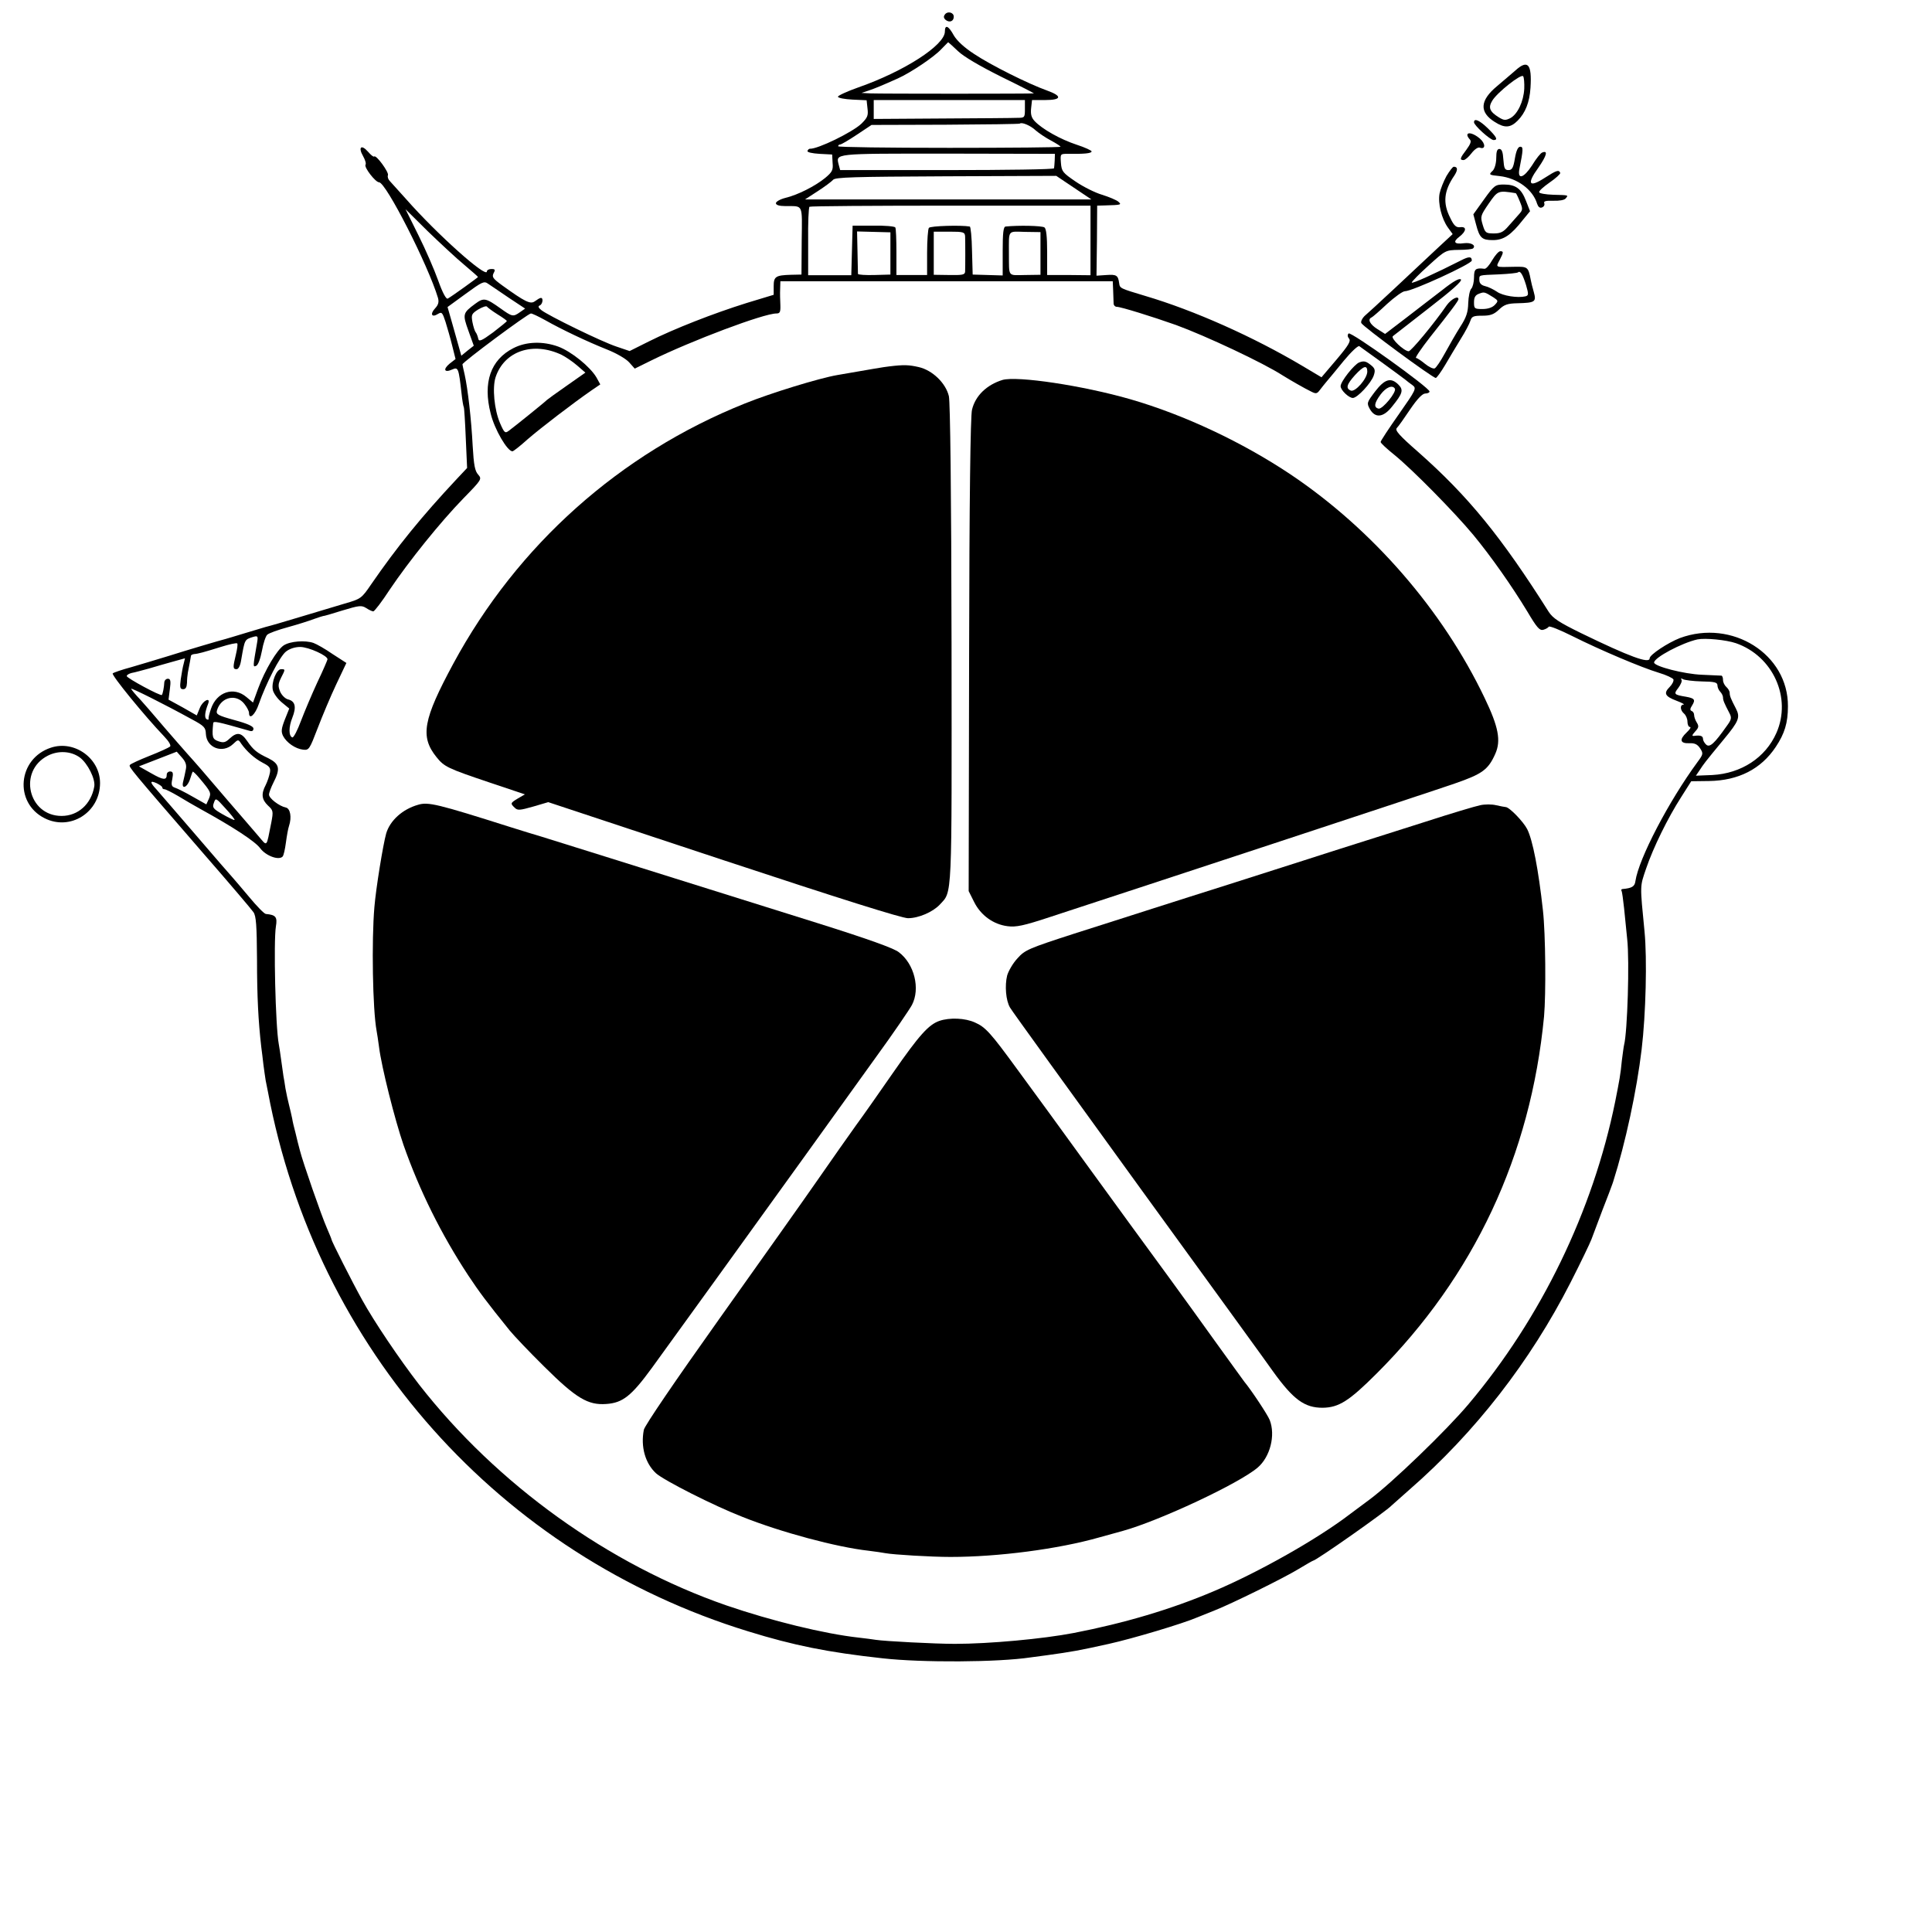 <?xml version="1.0" standalone="no"?>
<!DOCTYPE svg PUBLIC "-//W3C//DTD SVG 20010904//EN"
 "http://www.w3.org/TR/2001/REC-SVG-20010904/DTD/svg10.dtd">
<svg version="1.0" xmlns="http://www.w3.org/2000/svg"
 width="869pt" height="869pt" viewBox="0 0 869 869"
 preserveAspectRatio="xMidYMid meet">
<g transform="translate(0,869) scale(0.1,-0.1)"
fill="#000000" stroke="none">
<path d="M4251 8626 c-8 -10 -7 -17 3 -26 17 -13 36 -6 36 15 0 19 -27 26 -39
11z"/>
<path d="M4250 8548 c0 -61 -183 -179 -389 -251 -51 -18 -92 -37 -92 -42 1 -6
30 -11 65 -13 l64 -3 4 -37 c4 -32 0 -41 -27 -68 -41 -39 -197 -115 -232 -113
-4 0 -9 -4 -11 -10 -2 -6 21 -11 54 -13 l57 -3 2 -38 c3 -32 -2 -41 -33 -67
-45 -37 -124 -77 -179 -90 -24 -6 -43 -17 -43 -24 0 -8 14 -13 43 -13 81 -1
75 14 73 -155 l-1 -153 -47 -1 c-69 -2 -78 -8 -78 -51 l0 -39 -122 -37 c-150
-47 -324 -115 -440 -173 l-86 -43 -59 20 c-67 22 -308 140 -338 164 -14 11
-16 18 -7 21 13 6 17 34 5 34 -5 0 -16 -7 -27 -15 -20 -15 -44 -3 -148 72 -41
30 -46 37 -38 54 9 16 7 19 -10 19 -11 0 -20 -5 -20 -11 0 -33 -224 167 -363
325 -34 38 -68 75 -74 82 -7 7 -11 19 -8 26 5 13 -53 93 -62 84 -3 -3 -15 7
-28 22 -30 34 -45 20 -22 -20 9 -16 15 -34 11 -39 -7 -12 45 -79 61 -79 31 0
221 -373 265 -520 5 -18 2 -31 -13 -47 -24 -26 -15 -43 13 -25 17 10 20 7 34
-36 8 -26 22 -74 30 -107 l15 -60 -27 -21 c-31 -26 -23 -42 12 -26 27 12 29 7
42 -108 3 -30 8 -58 10 -61 2 -3 6 -66 9 -140 l6 -134 -47 -50 c-159 -170
-267 -303 -385 -474 -43 -63 -46 -65 -119 -86 -41 -12 -131 -39 -200 -60 -69
-21 -138 -41 -155 -45 -16 -5 -61 -18 -100 -30 -38 -12 -74 -22 -80 -24 -31
-8 -173 -50 -255 -76 -52 -16 -129 -39 -170 -51 -41 -11 -79 -24 -83 -28 -7
-7 143 -191 231 -283 22 -23 32 -41 27 -46 -6 -5 -47 -24 -93 -42 -45 -18 -85
-36 -88 -41 -5 -9 0 -16 331 -398 116 -133 217 -252 225 -264 12 -17 15 -59
16 -211 0 -170 6 -280 19 -394 3 -21 7 -57 10 -82 3 -25 8 -56 10 -70 3 -14 7
-36 10 -50 216 -1156 1043 -2085 2161 -2428 204 -63 357 -94 604 -121 178 -20
519 -18 665 4 17 2 50 7 75 10 109 15 143 21 278 51 108 24 332 91 397 119 17
7 50 20 75 30 79 31 312 146 378 186 35 21 66 39 68 39 13 0 332 224 354 249
3 3 39 35 80 71 294 256 543 576 724 931 46 90 88 178 94 194 6 17 29 76 50
133 22 56 41 106 42 110 2 4 4 12 6 17 55 173 106 410 128 595 19 159 25 408
13 530 -21 215 -21 200 7 283 32 94 97 227 158 322 l45 71 80 1 c133 2 234 54
300 153 40 60 55 108 55 183 2 234 -251 394 -486 307 -54 -21 -136 -75 -136
-91 0 -26 -90 7 -308 113 -100 49 -127 67 -146 96 -213 337 -361 519 -586 718
-88 77 -107 99 -97 109 7 7 34 45 60 84 32 47 55 71 68 71 10 0 19 4 19 9 0
17 -354 271 -364 261 -6 -6 -5 -15 2 -23 9 -11 -2 -30 -56 -94 l-68 -80 -84
50 c-222 132 -489 251 -709 316 -113 34 -114 34 -117 57 -5 36 -12 40 -57 37
l-45 -3 2 157 1 158 35 1 c74 2 76 3 60 17 -8 7 -41 21 -73 31 -31 9 -85 36
-120 60 -57 39 -62 45 -65 83 -3 41 -3 41 30 41 75 -1 108 2 108 11 0 4 -30
18 -67 30 -73 24 -155 70 -189 106 -15 16 -19 31 -16 59 l4 36 59 0 c75 0 78
18 8 43 -84 30 -254 115 -327 164 -45 29 -78 60 -92 84 -24 44 -40 50 -40 17z
m59 -88 c26 -25 98 -67 194 -115 84 -41 150 -75 147 -75 -9 -2 -693 -2 -735 0
l-40 2 30 10 c30 10 59 22 133 55 58 26 164 97 196 132 17 17 30 31 31 31 1 0
21 -18 44 -40z m301 -260 c0 -38 -1 -40 -32 -40 -18 -1 -171 -2 -340 -3 l-308
-2 0 43 0 42 340 0 340 0 0 -40z m49 -97 c14 -12 45 -33 68 -45 24 -13 43 -25
43 -28 0 -3 -225 -5 -500 -5 -275 0 -500 3 -500 7 0 5 4 8 9 8 5 0 39 20 75
44 l66 44 332 1 c182 1 333 3 335 5 9 8 49 -9 72 -31z m85 -134 c-1 -16 -2
-32 -3 -36 0 -5 -217 -8 -481 -8 l-481 0 -6 22 c-13 54 -33 52 489 52 l483 -1
-1 -29z m86 -123 l79 -53 -644 0 -644 0 57 37 c31 20 62 43 69 51 9 12 92 14
508 16 l496 2 79 -53z m75 -238 l0 -156 -97 1 -98 0 0 103 c0 69 -4 105 -12
111 -11 8 -119 10 -175 4 -10 -1 -13 -30 -13 -110 l0 -110 -67 2 -68 2 -3 108
c-1 59 -6 108 -10 108 -37 7 -179 3 -184 -6 -4 -5 -8 -56 -8 -111 l0 -101 -69
0 -69 0 0 103 c0 57 -2 107 -5 111 -3 5 -48 9 -99 8 l-93 0 -3 -111 -3 -112
-97 0 -97 0 0 152 c-1 83 2 153 6 156 4 3 290 5 636 5 l628 0 0 -157z m-2817
-109 c34 -29 62 -53 62 -55 0 -2 -116 -86 -136 -97 -7 -4 -23 25 -43 81 -17
48 -57 140 -89 204 l-58 117 100 -99 c56 -54 129 -122 164 -151z m1917 51 l0
-95 -72 -2 c-40 -1 -73 1 -74 5 0 4 -1 48 -2 99 l-2 92 75 -2 75 -2 0 -95z
m336 76 c1 -26 1 -135 0 -158 -1 -14 -12 -16 -71 -15 l-70 1 0 97 0 97 70 0
c64 0 70 -2 71 -22z m339 -76 l0 -96 -70 -1 c-79 -1 -71 -11 -72 97 0 108 -7
99 72 97 l70 -1 0 -96z m-2392 -199 l74 -49 -23 -16 c-31 -22 -35 -21 -88 17
-66 47 -75 49 -113 21 -57 -42 -58 -47 -31 -122 l24 -67 -28 -22 -28 -23 -9
32 c-5 18 -19 68 -31 110 l-22 77 81 59 c74 54 83 59 101 46 11 -7 53 -36 93
-63z m2719 29 c1 -25 2 -51 2 -57 1 -7 7 -13 14 -13 18 0 160 -44 267 -82 134
-49 392 -170 480 -227 32 -20 98 -58 129 -73 20 -10 25 -9 37 7 8 11 23 29 32
40 9 11 44 52 76 92 34 41 64 69 70 66 15 -10 187 -135 206 -150 8 -7 24 -19
34 -26 18 -14 15 -20 -62 -130 -45 -64 -82 -120 -82 -125 0 -5 28 -31 63 -59
81 -66 268 -256 353 -358 81 -98 175 -232 244 -346 42 -71 55 -86 71 -82 11 3
22 9 25 14 3 5 50 -14 106 -42 128 -64 310 -141 389 -165 34 -10 63 -24 66
-30 2 -7 -5 -22 -17 -34 -28 -28 -22 -42 31 -62 24 -9 38 -17 32 -17 -18 -1
-16 -26 2 -41 8 -7 15 -23 15 -36 0 -13 5 -24 11 -24 7 0 0 -11 -15 -25 -34
-32 -29 -50 13 -48 24 1 36 -5 48 -23 15 -23 14 -27 -12 -62 -129 -176 -264
-434 -279 -535 -3 -25 -16 -32 -59 -36 -5 -1 -6 -4 -3 -9 2 -4 7 -39 11 -77 4
-39 10 -101 14 -139 11 -98 1 -419 -14 -476 -2 -8 -6 -40 -10 -70 -6 -64 -11
-89 -30 -185 -100 -492 -333 -973 -659 -1360 -99 -118 -347 -357 -446 -430
-15 -11 -54 -40 -86 -64 -147 -113 -413 -263 -614 -348 -193 -82 -403 -144
-630 -188 -140 -27 -382 -49 -535 -49 -91 0 -317 12 -355 18 -14 2 -48 7 -77
10 -155 17 -395 76 -596 145 -530 184 -1030 543 -1381 992 -89 115 -203 284
-257 382 -45 81 -138 265 -138 272 0 3 -10 26 -21 52 -25 57 -107 293 -121
348 -6 22 -15 58 -20 80 -6 22 -13 51 -15 65 -3 14 -9 41 -14 60 -5 19 -12 52
-16 74 -3 21 -7 46 -9 55 -1 9 -6 41 -10 71 -4 30 -9 63 -11 73 -15 80 -24
463 -13 530 7 42 0 52 -45 56 -7 0 -41 35 -75 76 -34 41 -68 80 -74 87 -7 7
-82 94 -167 193 -85 99 -165 191 -177 205 -30 32 -29 41 2 27 14 -7 25 -15 25
-19 0 -5 4 -8 10 -8 5 0 33 -14 62 -31 29 -18 73 -43 98 -57 149 -82 248 -147
270 -177 25 -34 83 -56 101 -38 5 5 11 33 15 63 4 30 10 64 14 75 13 39 6 79
-15 83 -29 6 -75 41 -75 58 0 8 9 32 20 54 32 62 27 84 -22 109 -53 25 -68 37
-97 79 -26 38 -46 40 -78 10 -19 -18 -28 -20 -51 -12 -27 9 -29 20 -23 81 1
11 16 8 163 -34 12 -4 18 0 18 10 0 10 -26 22 -85 38 -76 21 -84 26 -79 44 18
60 86 76 123 29 12 -15 21 -33 21 -40 0 -34 28 -9 44 39 33 94 95 215 122 236
16 13 41 21 64 21 38 0 126 -40 123 -56 -1 -5 -21 -52 -46 -104 -24 -52 -57
-130 -73 -172 -16 -43 -33 -76 -39 -75 -17 6 -17 47 0 89 19 48 13 74 -19 82
-13 3 -29 19 -36 35 -10 25 -9 35 4 62 20 39 20 39 0 39 -20 0 -44 -58 -37
-93 3 -15 21 -40 40 -56 l34 -28 -20 -50 c-16 -41 -17 -54 -8 -73 16 -31 56
-58 90 -62 27 -3 29 1 66 97 21 55 58 143 83 196 l46 97 -62 40 c-33 23 -72
45 -86 50 -37 13 -105 8 -134 -11 -30 -20 -84 -110 -115 -194 l-23 -63 -30 25
c-57 48 -133 23 -159 -53 -7 -20 -12 -41 -11 -45 1 -5 -2 -5 -9 -2 -10 7 -8
31 7 69 13 33 -24 15 -37 -18 l-14 -34 -63 36 -64 35 6 47 c5 37 3 47 -9 47
-8 0 -15 -7 -16 -16 -1 -23 -7 -52 -11 -57 -6 -6 -158 76 -158 85 0 5 10 11
22 14 13 2 48 12 78 20 30 9 79 23 108 31 l54 15 -6 -25 c-4 -13 -9 -44 -13
-69 -5 -38 -3 -45 11 -45 11 0 16 9 17 28 0 15 2 36 4 47 7 33 13 70 14 76 1
3 7 6 14 7 17 1 43 8 120 32 38 12 71 19 74 16 3 -3 0 -25 -6 -50 -14 -58 -14
-66 3 -66 9 0 17 16 21 43 16 92 15 90 53 102 21 6 23 4 19 -22 -20 -115 -20
-114 -5 -108 9 4 19 31 26 67 6 34 17 67 24 73 7 7 49 22 93 34 44 12 97 29
118 37 20 7 38 13 40 13 1 -1 40 10 87 25 76 23 86 24 107 11 12 -8 27 -15 32
-15 5 0 39 44 74 98 87 129 227 303 331 410 83 85 84 87 67 107 -15 16 -20 43
-25 130 -6 119 -22 257 -36 320 -5 22 -10 43 -10 46 0 10 295 229 308 229 6 0
35 -14 64 -30 74 -42 190 -97 278 -132 43 -17 86 -42 100 -58 l25 -28 75 37
c181 89 505 211 562 211 16 0 19 6 18 38 -1 20 -2 53 -1 72 l1 35 748 0 747 0
2 -45z m-2769 -104 c23 -14 42 -28 42 -30 0 -2 -28 -25 -62 -51 -53 -39 -64
-43 -67 -28 -2 10 -7 23 -11 28 -5 6 -11 26 -15 46 -6 33 -4 38 26 57 19 11
36 17 39 13 3 -4 24 -20 48 -35z m5570 -1479 c167 -58 252 -246 182 -404 -49
-111 -158 -182 -288 -189 l-74 -3 17 25 c19 29 20 31 109 139 68 82 74 99 54
138 -24 46 -28 57 -28 71 0 7 -7 19 -15 26 -8 7 -15 21 -15 31 0 11 -3 19 -7
20 -5 0 -44 2 -88 4 -80 3 -215 38 -215 55 0 22 124 88 195 104 35 7 129 -2
173 -17z m-154 -172 c58 -1 71 -4 71 -18 0 -9 6 -22 13 -29 6 -6 12 -18 12
-25 0 -13 5 -25 29 -71 11 -21 9 -29 -14 -60 -53 -75 -74 -95 -90 -82 -8 7
-15 19 -15 26 0 14 -12 18 -40 14 -11 -1 -10 3 5 20 16 17 17 24 7 40 -7 11
-12 26 -12 34 0 8 -5 16 -11 18 -8 3 -8 10 2 25 16 26 11 32 -27 39 -55 9 -57
12 -35 40 11 15 18 31 14 37 -4 6 -1 7 7 2 7 -4 45 -9 84 -10z m-6790 -171
c54 -29 61 -36 62 -65 3 -63 75 -90 122 -46 23 22 24 22 37 2 25 -35 59 -66
97 -86 31 -16 36 -23 32 -45 -3 -15 -11 -39 -19 -55 -21 -40 -18 -65 10 -92
24 -22 25 -26 15 -78 -23 -114 -16 -108 -59 -58 -21 24 -82 96 -137 159 -54
63 -108 126 -119 139 -11 13 -27 31 -35 40 -16 17 -127 144 -170 195 -14 17
-44 51 -67 77 -24 25 -43 48 -43 51 0 5 145 -67 274 -138z m-28 -224 c-3 -15
-8 -40 -12 -55 -10 -38 18 -29 31 11 5 16 10 31 12 33 1 2 15 -11 30 -29 52
-62 54 -66 42 -94 l-11 -24 -62 35 c-33 19 -69 37 -79 40 -15 5 -18 12 -12 39
5 27 3 34 -10 34 -8 0 -15 -6 -15 -14 0 -27 -16 -25 -70 6 l-55 31 85 33 85
33 23 -26 c17 -19 22 -34 18 -53z m219 -228 c-2 -2 -25 9 -53 25 -44 25 -48
31 -40 52 8 23 9 23 52 -25 25 -27 43 -50 41 -52z"/>
<path d="M2309 7124 c-102 -52 -138 -154 -102 -294 17 -71 75 -170 98 -170 4
0 35 24 68 54 60 52 204 162 286 219 l41 28 -17 31 c-28 48 -113 117 -172 139
-69 25 -144 23 -202 -7z m217 -30 c18 -9 49 -30 70 -48 l37 -32 -84 -59 c-46
-32 -86 -61 -89 -64 -6 -7 -146 -120 -172 -139 -16 -12 -20 -9 -39 35 -26 61
-35 159 -20 206 39 118 168 162 297 101z"/>
<path d="M6114 7060 c-23 -9 -84 -86 -84 -107 0 -18 37 -53 55 -53 20 0 82 66
94 101 7 21 6 30 -7 42 -27 23 -36 25 -58 17z m36 -42 c-1 -32 -54 -92 -74
-85 -24 10 -19 28 19 70 39 42 55 47 55 15z"/>
<path d="M4000 7042 c-21 -2 -84 -13 -234 -39 -81 -14 -297 -80 -416 -128
-562 -225 -1023 -637 -1311 -1170 -136 -252 -150 -328 -76 -420 35 -44 50 -51
240 -115 l158 -53 -31 -18 c-35 -21 -35 -23 -15 -42 13 -13 23 -12 83 5 l68
20 788 -261 c526 -174 803 -261 830 -261 48 0 112 28 143 61 57 62 54 7 53
1172 -1 689 -6 1087 -12 1115 -14 59 -74 117 -136 131 -44 10 -66 11 -132 3z"/>
<path d="M4509 6981 c-71 -22 -122 -71 -137 -134 -7 -28 -12 -402 -13 -1104
l-2 -1061 24 -48 c30 -61 87 -102 151 -110 38 -5 72 2 190 41 416 136 1737
571 1822 601 124 43 150 62 182 134 26 59 14 121 -48 250 -189 396 -505 759
-873 1006 -217 145 -478 268 -720 338 -215 62 -510 106 -576 87z"/>
<path d="M6185 6929 c-37 -49 -38 -52 -24 -78 24 -43 61 -40 101 11 47 58 52
74 28 98 -34 34 -62 25 -105 -31z m89 13 c9 -15 -55 -93 -73 -90 -23 5 -20 25
9 64 24 32 53 44 64 26z"/>
<path d="M1880 5070 c-70 -20 -126 -71 -143 -129 -14 -50 -46 -246 -53 -331
-13 -151 -8 -460 10 -557 2 -10 7 -43 11 -73 11 -89 71 -327 110 -440 72 -205
169 -401 292 -588 50 -75 81 -117 186 -247 18 -22 87 -95 155 -162 144 -143
197 -174 279 -168 74 5 113 36 205 162 96 132 449 621 688 953 97 135 241 335
320 445 80 110 152 216 162 235 38 73 11 184 -59 237 -23 18 -137 59 -366 131
-884 277 -1196 375 -1242 389 -27 8 -90 27 -140 43 -328 104 -369 114 -415
100z"/>
<path d="M6657 5068 c-20 -4 -131 -37 -245 -74 -114 -36 -254 -81 -312 -99
-58 -18 -163 -52 -235 -75 -71 -23 -222 -71 -335 -107 -113 -36 -266 -84 -340
-108 -74 -24 -235 -75 -357 -114 -207 -67 -223 -74 -256 -111 -20 -21 -41 -57
-47 -78 -11 -45 -6 -112 13 -144 6 -12 272 -379 589 -817 318 -438 586 -807
595 -821 91 -126 141 -162 222 -162 73 1 119 30 244 155 437 437 692 980 752
1605 9 102 7 370 -5 477 -20 183 -46 317 -71 366 -17 33 -80 99 -97 99 -4 0
-23 4 -42 8 -19 5 -52 5 -73 0z"/>
<path d="M4225 4098 c-48 -17 -90 -63 -208 -233 -61 -88 -136 -195 -167 -237
-30 -42 -107 -151 -170 -242 -63 -91 -264 -374 -446 -630 -197 -277 -334 -478
-338 -497 -15 -76 6 -151 55 -196 36 -32 258 -145 389 -196 173 -69 423 -136
566 -152 32 -4 67 -9 76 -11 38 -7 208 -17 293 -17 214 0 484 35 670 88 50 14
97 27 105 29 163 45 523 213 607 285 56 48 81 145 54 214 -9 23 -81 132 -114
172 -4 6 -60 82 -123 170 -63 88 -159 221 -213 295 -103 140 -249 341 -393
539 -46 63 -110 151 -143 197 -33 45 -100 137 -150 205 -119 163 -142 189
-190 210 -44 20 -113 23 -160 7z"/>
<path d="M6815 8372 c-17 -15 -54 -46 -82 -70 -77 -64 -80 -117 -9 -161 44
-28 70 -26 102 6 35 35 54 83 58 148 7 108 -12 129 -69 77z m41 -81 c-3 -58
-30 -114 -62 -132 -22 -11 -29 -11 -52 3 -42 26 -49 44 -30 75 22 37 131 123
139 110 4 -5 6 -31 5 -56z"/>
<path d="M6630 8140 c0 -14 72 -79 88 -80 21 0 14 14 -26 53 -37 36 -62 47
-62 27z"/>
<path d="M6600 8082 c0 -4 5 -13 11 -19 8 -8 4 -20 -15 -46 -29 -38 -32 -47
-13 -47 7 0 23 14 36 31 13 17 29 28 37 25 26 -10 27 18 0 41 -27 23 -56 31
-56 15z"/>
<path d="M6814 7978 c-7 -43 -13 -53 -29 -53 -17 0 -20 8 -23 48 -2 33 -7 47
-18 47 -10 0 -14 -12 -14 -41 0 -23 -7 -47 -15 -56 -20 -19 -19 -20 30 -25 80
-9 150 -61 169 -125 5 -14 12 -20 22 -16 8 3 13 11 10 19 -4 9 7 12 40 11 27
-1 50 3 56 10 13 16 16 15 -56 17 -33 1 -61 6 -63 11 -2 6 20 25 47 44 28 19
49 39 48 43 -6 16 -17 12 -70 -22 -71 -46 -82 -28 -29 45 38 55 45 80 18 69
-7 -2 -28 -28 -46 -58 -37 -57 -66 -66 -57 -17 18 90 18 101 4 101 -10 0 -18
-17 -24 -52z"/>
<path d="M6506 7898 c-13 -24 -27 -59 -31 -79 -8 -43 9 -113 38 -153 l21 -29
-71 -66 c-105 -99 -303 -284 -326 -303 -10 -10 -17 -24 -14 -31 6 -15 321
-247 335 -247 4 0 23 26 42 58 18 31 50 84 70 117 21 33 40 70 44 83 6 19 14
22 54 22 36 0 52 6 75 28 23 22 38 27 82 28 80 2 86 6 74 50 -6 20 -12 45 -14
56 -11 58 -14 59 -73 58 -88 -2 -85 -4 -67 30 18 35 19 40 3 40 -7 0 -23 -18
-36 -40 -13 -23 -28 -40 -35 -39 -40 5 -47 -1 -47 -39 0 -21 -6 -44 -12 -50
-7 -7 -13 -36 -14 -65 -1 -41 -8 -64 -36 -107 -19 -30 -50 -84 -69 -119 -19
-35 -40 -66 -46 -68 -7 -3 -27 7 -44 21 -17 14 -35 26 -40 26 -5 0 23 42 63
93 93 117 128 164 128 171 0 18 -32 1 -52 -26 -58 -84 -161 -208 -172 -208
-21 1 -82 58 -71 68 6 4 79 62 163 127 101 78 150 121 143 128 -7 7 -35 -9
-83 -47 -40 -31 -115 -88 -165 -127 l-93 -71 -35 22 c-33 21 -45 44 -26 52 5
2 36 29 70 61 34 31 70 57 80 57 33 0 301 123 301 138 0 19 -13 19 -48 1 -114
-58 -222 -107 -222 -100 0 5 34 39 76 77 75 68 76 69 135 70 32 0 62 3 65 7
14 14 -10 27 -41 23 -44 -6 -52 6 -20 30 31 24 33 46 3 42 -18 -2 -28 6 -45
42 -34 67 -29 121 19 191 16 25 15 39 -3 39 -5 0 -19 -19 -33 -42z m358 -490
c12 -42 12 -47 -3 -51 -34 -8 -102 2 -128 21 -15 10 -39 22 -53 25 -17 4 -26
13 -26 27 0 24 -7 22 90 26 43 2 81 6 84 9 10 9 21 -9 36 -57z m-146 -56 c21
-14 22 -16 6 -33 -11 -12 -31 -19 -56 -19 -36 0 -38 2 -38 30 0 23 6 33 23 39
23 9 25 8 65 -17z"/>
<path d="M6675 7793 l-48 -67 12 -45 c16 -62 27 -71 76 -71 48 0 81 22 135 91
l32 39 -18 46 c-21 55 -46 74 -99 74 -39 0 -44 -3 -90 -67z m143 28 c2 -1 10
-17 18 -37 14 -34 14 -38 -4 -58 -10 -11 -32 -36 -47 -53 -23 -27 -36 -33 -66
-33 -36 0 -39 3 -50 39 -11 37 -10 41 27 95 41 59 42 60 122 47z"/>
<path d="M229 5327 c-149 -49 -167 -247 -29 -317 116 -59 250 26 250 158 0
111 -115 194 -221 159z m130 -44 c35 -26 71 -97 65 -131 -14 -79 -73 -132
-147 -132 -150 0 -197 202 -62 271 47 24 104 21 144 -8z"/>
</g>
</svg>
